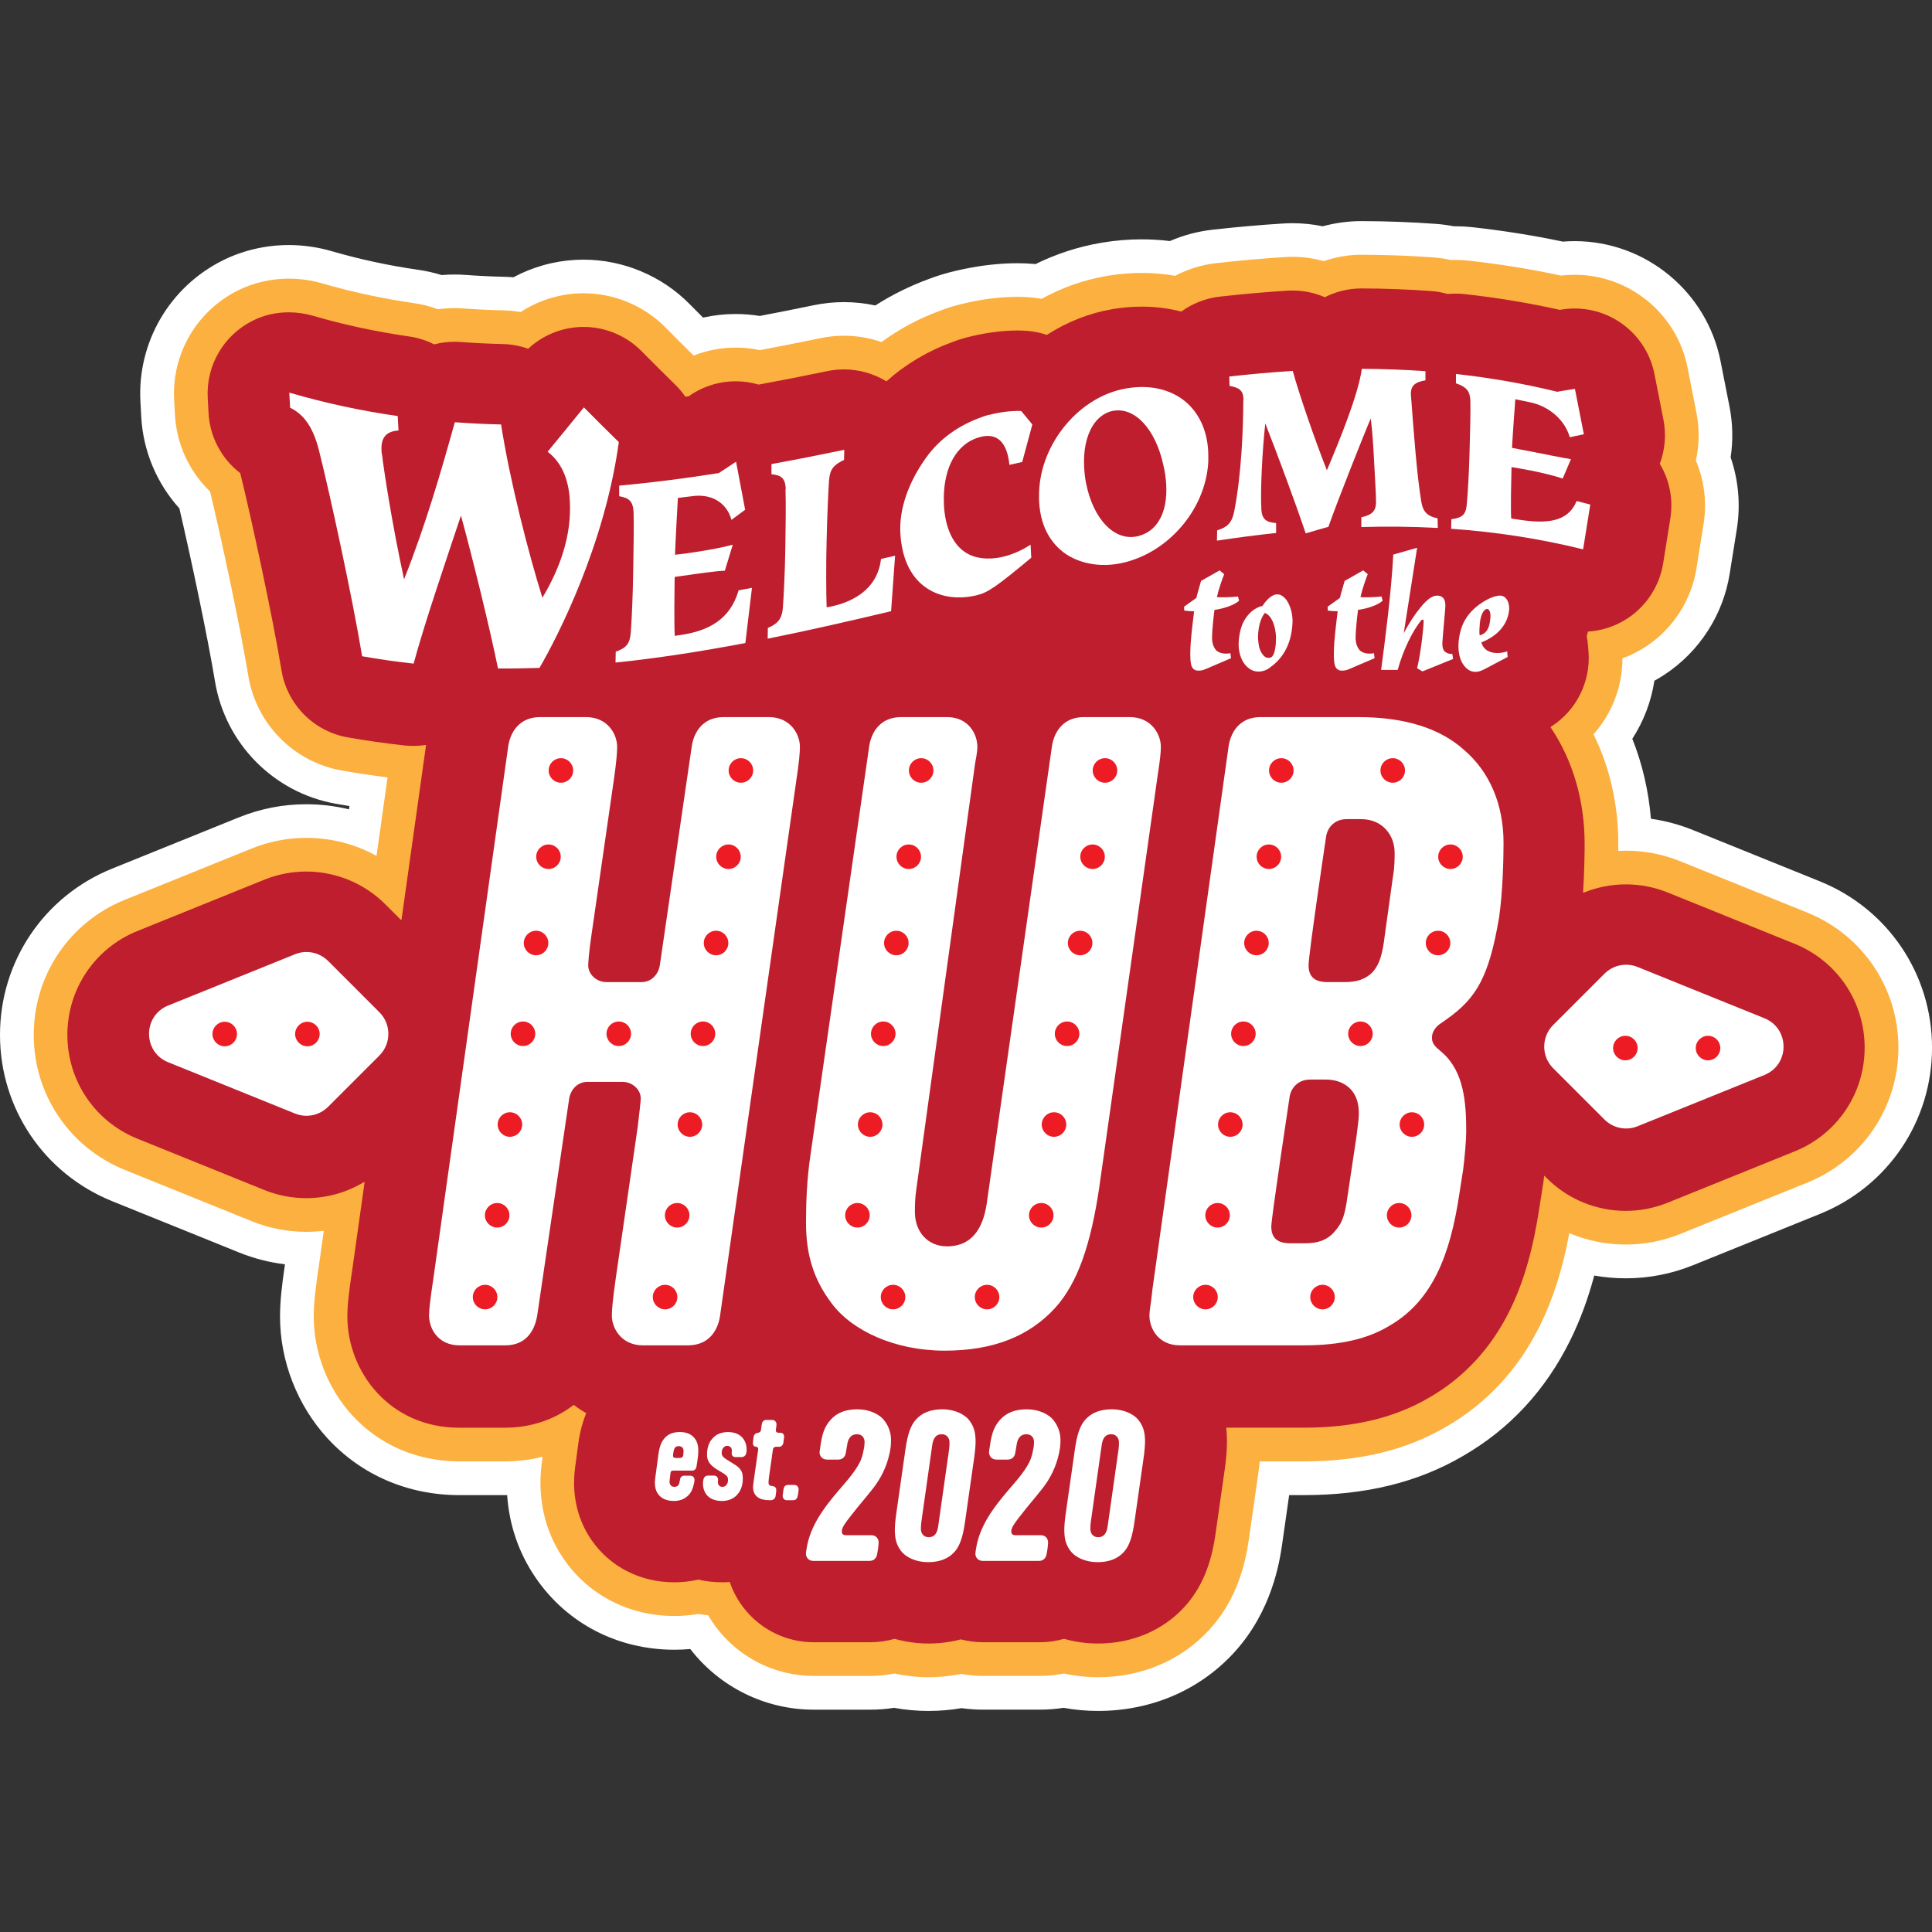 <?xml version="1.0" encoding="utf-8"?>
<!-- Generator: Adobe Illustrator 26.5.3, SVG Export Plug-In . SVG Version: 6.00 Build 0)  -->
<svg version="1.1" id="Layer_1" xmlns="http://www.w3.org/2000/svg" xmlns:xlink="http://www.w3.org/1999/xlink" x="0px" y="0px"
	 viewBox="0 0 1417.32 1417.32" style="enable-background:new 0 0 1417.32 1417.32;" xml:space="preserve">
<rect x="0" y="0" width="1417.32" height="1417.32" fill="#333333" stroke="none"/>
<style type="text/css">
	.st0{fill:#FFFFFF;}
	.st1{fill:#FBB040;}
	.st2{fill:#BE1E2D;}
	.st3{fill:#ED1C24;}
</style>
<g>
	<path class="st0" d="M1335.06,646.56l-93.05-37.61c-10-4.04-20.33-6.82-30.88-8.31c-1.72-20.5-6.32-40.25-13.65-58.67
		c8.3-12.82,13.84-27.31,16.18-42.58c2.64-1.45,5.23-3.01,7.75-4.68c25.39-16.83,42.71-43.73,47.49-73.81
		c1.74-10.94,3.48-21.84,5.23-32.71c2.85-17.74,1.24-35.85-4.52-52.67c1.85-12.33,1.58-24.95-0.86-37.32l-6.56-33.27
		c-10.05-51.01-55.05-88.03-106.99-88.03c-2.89,0-5.78,0.12-8.67,0.35c-21.87-4.59-44.3-8.15-66.8-10.62
		c-3.93-0.43-7.9-0.64-11.83-0.64c-0.46,0-0.91,0-1.37,0.01c-4.33-0.85-8.71-1.44-13.08-1.76c-17.65-1.29-35.91-1.98-54.26-2.04
		c-0.06,0-0.11,0-0.17,0h-0.2c-9.61,0-19.21,1.29-28.48,3.8c-7.26-1.51-14.67-2.26-22.19-2.26c-2.24,0-4.5,0.07-6.73,0.21
		c-16.79,1.04-34.28,2.58-52.02,4.58c-10.78,1.21-21.3,4.03-31.19,8.31c-6.82-0.84-13.72-1.27-20.67-1.27
		c-9.31,0-18.8,0.77-28.19,2.29c-0.43,0.07-0.91,0.15-1.32,0.22l-0.73,0.13c-16.52,2.86-32.46,8.06-47.63,15.51
		c-0.36-0.04-0.72-0.07-1.09-0.1c-3.9-0.35-8.04-0.52-12.29-0.52c-12.59,0-26.35,1.52-39.78,4.38c-5.01,1.07-14.22,3.04-24.92,7.12
		c-14.04,5.13-27.24,11.65-39.47,19.49c-7.53-1.63-15.25-2.46-23.03-2.46c-7.39,0-14.81,0.76-22.05,2.26
		c-14.34,2.96-27.43,5.56-39.72,7.89c-5.81-0.95-11.69-1.43-17.6-1.43c-8.14,0-16.16,0.89-23.96,2.64
		c-3.37-3.36-6.72-6.73-10.04-10.09c-20.36-20.6-48.65-32.42-77.63-32.42c-1.78,0-3.58,0.04-5.37,0.13
		c-16.22,0.8-31.98,5.23-46.12,12.8c-2.23-0.19-4.46-0.31-6.7-0.36c-9.62-0.22-19.18-0.69-28.4-1.37c-2.71-0.2-5.43-0.3-8.1-0.3
		c-3.14,0-6.28,0.14-9.4,0.41c-5.54-1.72-11.22-3.01-17-3.84c-21.64-3.1-43-7.69-63.49-13.65c-10.36-3.01-21.04-4.54-31.73-4.54
		c-16.82,0-33.51,3.88-48.27,11.22c-39.11,19.46-62.86,60.15-60.5,103.68l0.6,11.03c1.36,25.18,11.34,48.84,27.97,67.24
		c8.09,34.55,20.63,93.53,26.15,127c7.52,45.6,43.15,81.65,88.66,89.7c3.3,0.58,6.62,1.14,9.95,1.68l-0.34,2.43
		c-10.14-2.47-20.65-3.75-31.36-3.75c-16.97,0-33.57,3.23-49.35,9.61l-93.06,37.62C32.29,657.42,0,705.3,0,759.2
		c0,53.9,32.29,101.77,82.26,121.98l93.06,37.62c10.9,4.41,22.2,7.31,33.73,8.69c-2.41,16.41-3.62,27.43-3.62,38.42
		c0,32.58,12.67,65.08,34.76,89.17c24.69,26.92,59.03,41.74,96.7,41.74h33.52c0.54,0,1.09,0,1.63-0.01
		c1.54,22.04,8.48,42.3,20.68,60.28l0.52,0.76c23,33.3,60.02,52.4,101.55,52.4c3.87,0,7.73-0.18,11.59-0.53
		c21.26,27.53,54.44,44.5,90.63,44.5h41.31c5.9,0,11.78-0.45,17.59-1.35c8.31,1.52,16.79,2.28,25.32,2.28
		c8.15,0,16.24-0.69,24.17-2.05c5.27,0.74,10.59,1.11,15.93,1.11h41.31c5.9,0,11.78-0.45,17.59-1.35
		c8.31,1.52,16.79,2.28,25.32,2.28c38.97,0,74.39-15.19,99.74-42.78l0.32-0.35c27.73-30.5,33.11-66.66,34.88-78.54l0.07-0.5
		c0-0.03,0.01-0.1,0.02-0.12l5.15-36.03h10.7c45.61,0,83.82-9.39,116.8-28.71c34.11-19.62,60.57-48.16,78.67-84.83
		c7.16-14.5,12.97-30.09,17.64-47.53c7.56,1.34,15.29,2.02,23.13,2.02c16.97,0,33.57-3.23,49.35-9.61l93.06-37.62
		c49.97-20.2,82.26-68.08,82.26-121.98C1417.32,714.64,1385.03,666.76,1335.06,646.56z"/>
	<path class="st1" d="M1325.8,669.47l-93.05-37.61c-12.79-5.17-26.25-7.79-40-7.79c-1.87,0-3.73,0.05-5.59,0.14
		c0.02-2.17,0.03-3.94,0.03-5.23c0-28.74-6.24-56.1-18.18-80.28c13.52-15.22,21.17-34.95,21.21-55.72
		c6.16-2.26,12.06-5.23,17.55-8.87c19.64-13.02,33.04-33.83,36.74-57.1c1.74-10.95,3.49-21.86,5.23-32.75
		c2.53-15.75,0.52-31.88-5.67-46.44c2.57-11.4,2.74-23.27,0.46-34.86l-6.55-33.27c-7.78-39.46-42.58-68.1-82.75-68.1
		c-3.35,0-6.72,0.2-10.07,0.6c-22.25-4.8-45.13-8.5-68.1-11.02c-3.03-0.33-6.1-0.5-9.14-0.5c-1.21,0-2.42,0.03-3.63,0.08
		c-4.19-0.96-8.41-1.59-12.62-1.9c-17.09-1.25-34.77-1.91-52.54-1.97c-0.03,0-0.06,0-0.08,0h-0.2c-9.42,0-18.84,1.61-27.74,4.7
		c-7.44-2.11-15.11-3.17-22.93-3.17c-1.73,0-3.48,0.05-5.22,0.16c-16.36,1.02-33.44,2.52-50.78,4.47
		c-10.55,1.19-20.79,4.36-30.11,9.3c-8-1.4-16.21-2.11-24.51-2.11c-8,0-16.16,0.66-24.24,1.97c-0.36,0.06-0.75,0.12-1.07,0.18
		l-0.75,0.13c-16.52,2.86-32.41,8.47-47.39,16.71c-2.55-0.47-5.11-0.81-7.68-1.04c-3.18-0.28-6.58-0.42-10.11-0.42
		c-10.89,0-22.86,1.33-34.62,3.84c-4.68,1-12.46,2.66-21.44,6.11c-15.86,5.78-30.47,13.56-43.6,23.21
		c-8.82-3.05-18.12-4.62-27.53-4.62c-5.72,0-11.45,0.59-17.05,1.74c-16.27,3.36-30.95,6.26-44.7,8.83
		c-5.78-1.23-11.69-1.86-17.62-1.86c-10.7,0-21.13,1.99-30.9,5.84c-6.94-6.83-13.88-13.75-20.67-20.63
		c-15.75-15.94-37.64-25.08-60.05-25.08c-1.38,0-2.78,0.03-4.15,0.1c-15.05,0.75-29.58,5.52-42.06,13.69
		c-4.13-0.72-8.32-1.13-12.55-1.23c-10.04-0.23-20.01-0.72-29.65-1.43c-2.09-0.15-4.2-0.23-6.27-0.23c-4.06,0-8.12,0.29-12.13,0.87
		c-5.73-2.16-11.67-3.68-17.77-4.55c-22.78-3.27-45.28-8.1-66.88-14.38c-8.12-2.36-16.48-3.56-24.84-3.56
		c-13.02,0-25.91,2.99-37.27,8.64c-30.27,15.06-48.66,46.55-46.83,80.23l0.6,11.03c1.16,21.49,10.44,41.55,25.78,56.29
		c7.96,33.2,21.87,97.8,28.05,135.27c5.82,35.28,33.38,63.16,68.59,69.39c11.02,1.95,22.26,3.64,33.55,5.03l-8.1,57.58
		c-15.6-8.62-33.21-13.21-51.5-13.21c-13.78,0-27.26,2.63-40.09,7.81l-93.06,37.62c-40.59,16.41-66.81,55.29-66.81,99.07
		c0,43.78,26.22,82.66,66.81,99.07l93.06,37.62c12.83,5.18,26.31,7.81,40.09,7.81c4.3,0,8.59-0.26,12.83-0.78l-3.14,22.3
		c-3.2,21.2-4.23,31.1-4.23,40.68c0,26.47,10.3,52.88,28.26,72.47c19.95,21.75,47.83,33.73,78.5,33.73h33.52
		c9.51,0,18.77-1.16,27.63-3.43l-0.08,0.56c-1.06,7.18-1.54,12.99-1.54,18.79c0,0.71,0.01,1.43,0.03,2.14
		c0.5,19.58,6.12,37.43,16.71,53.04l0.4,0.59c18.32,26.52,47.92,41.73,81.22,41.73c5.84,0,11.69-0.51,17.45-1.51
		c2.39,0.41,4.8,0.74,7.23,0.98c15.86,27.18,45.17,44.5,77.54,44.5h41.31c6.02,0,12.01-0.6,17.89-1.78
		c8.17,1.8,16.55,2.72,25.02,2.72c8.07,0,16.06-0.81,23.84-2.42c5.35,0.98,10.8,1.48,16.26,1.48h41.31c6.02,0,12.01-0.6,17.88-1.78
		c8.17,1.8,16.55,2.72,25.02,2.72c31.97,0,60.93-12.35,81.54-34.79l0.31-0.34c20.26-22.28,26.05-48.04,28.65-65.48l0.07-0.45
		l6.81-47.66c0.48-3.27,0.87-6.49,1.17-9.62h32.33c41.14,0,75.29-8.3,104.4-25.38c29.83-17.14,53.01-42.17,68.92-74.4
		c9.57-19.39,16.51-41.16,21.49-67.61c12.95,5.46,26.98,8.32,41.44,8.32c13.78,0,27.27-2.63,40.09-7.81l93.06-37.62
		c40.59-16.41,66.81-55.29,66.81-99.08C1392.61,724.76,1366.39,685.87,1325.8,669.47z"/>
	<path class="st2" d="M1367.91,768.54c0-33.66-20.17-63.55-51.37-76.16l-93.05-37.61c-9.98-4.04-20.41-5.99-30.75-5.99
		c-10.6,0-21.1,2.06-30.92,6.05c-0.04,0.02-0.09,0.03-0.13,0.03c-0.19,0-0.35-0.16-0.33-0.36c1-15.84,1.12-29.97,1.12-35.51
		c0-31.93-8.69-61.2-24.89-85.34c-0.11-0.16-0.06-0.36,0.1-0.46c18.66-11.78,29.42-33.04,27.62-55.29l-0.33-4.12
		c-0.18-2.28-0.5-4.53-0.93-6.75c-0.01-0.05-0.01-0.09,0-0.14c0.28-1.1,0.54-2.2,0.77-3.31c0.03-0.15,0.15-0.25,0.3-0.26
		c10.25-0.69,20.26-3.99,29-9.78c13.93-9.23,23.36-23.88,25.99-40.39c1.74-10.96,3.49-21.89,5.24-32.78c2.3-14.31-0.7-28.35-7.64-40
		c-0.05-0.08-0.06-0.19-0.03-0.28c3.72-9.99,4.81-21.1,2.6-32.33l-6.55-33.27c-5.58-28.33-30.43-48.17-58.51-48.17
		c-3.55,0-7.14,0.32-10.76,0.97c-0.11,0-0.22,0-0.32-0.01c-22.74-5.07-46.16-8.94-69.77-11.53c-2.15-0.23-4.3-0.35-6.44-0.35
		c-1.96,0-3.9,0.1-5.84,0.28c-0.01,0-0.02,0-0.03,0c-0.03,0-0.06,0-0.08-0.01c-3.88-1.11-7.93-1.85-12.11-2.16
		c-16.52-1.21-33.62-1.85-50.83-1.91c-0.07,0-0.13,0-0.2,0c-9.59,0-18.72,2.29-26.82,6.38c-0.05,0.02-0.1,0.03-0.15,0.03
		c-0.04,0-0.09-0.01-0.13-0.03c-7.3-3.14-15.29-4.85-23.58-4.85c-1.23,0-2.47,0.04-3.71,0.11c-15.95,0.99-32.61,2.46-49.52,4.36
		c-10.54,1.19-20.17,5.06-28.24,10.89c-0.06,0.04-0.12,0.06-0.19,0.06c-0.03,0-0.05,0-0.08-0.01c-9.25-2.38-18.93-3.59-28.87-3.59
		c-6.66,0-13.44,0.55-20.3,1.65c-0.24,0.04-0.53,0.09-0.77,0.13l-0.81,0.14c-16.77,2.9-32.92,9.33-47.58,18.72
		c-0.05,0.03-0.11,0.05-0.18,0.05c-0.03,0-0.07-0.01-0.1-0.02c-4.36-1.45-8.91-2.42-13.56-2.83c-2.49-0.22-5.15-0.33-7.93-0.33
		c-9.03,0-19.37,1.14-29.47,3.3c-4.3,0.92-10.67,2.28-17.93,5.09c-18.34,6.65-34.7,16.42-48.46,28.77
		c-0.06,0.06-0.14,0.08-0.22,0.08c-0.06,0-0.12-0.02-0.17-0.05c-9.35-5.66-20.06-8.65-30.95-8.65c-4.01,0-8.05,0.41-12.05,1.23
		c-18.52,3.83-35.02,7.07-50.4,9.89c-0.02,0-0.04,0.01-0.06,0.01c-0.03,0-0.06,0-0.09-0.01c-5.49-1.6-11.14-2.4-16.77-2.4
		c-12.11,0-24.14,3.68-34.37,10.89c-0.09,0.04-0.18,0.07-0.27,0.11c-0.71,0.1-1.4,0.2-2.11,0.3c-0.02,0-0.03,0-0.05,0
		c-0.11,0-0.21-0.05-0.27-0.14c-2.11-3.02-4.5-5.88-7.18-8.51c-8.35-8.18-16.73-16.51-24.89-24.78
		c-11.25-11.38-26.56-17.74-42.48-17.74c-0.98,0-1.96,0.02-2.94,0.07c-14.08,0.7-27.36,6.35-37.58,15.8
		c-0.06,0.06-0.14,0.09-0.22,0.09c-0.04,0-0.07-0.01-0.11-0.02c-5.82-2.06-12.04-3.24-18.49-3.39c-10.45-0.24-20.84-0.75-30.91-1.5
		c-1.49-0.11-2.97-0.16-4.44-0.16c-5.07,0-10.04,0.64-14.81,1.86c-0.03,0.01-0.05,0.01-0.08,0.01c-0.05,0-0.1-0.01-0.14-0.03
		c-5.65-2.85-11.83-4.83-18.38-5.77c-23.93-3.43-47.57-8.51-70.27-15.11c-5.86-1.7-11.91-2.58-17.94-2.58
		c-9.06,0-18.05,1.97-26.26,6.05c-21.79,10.84-34.44,33.29-33.17,56.77l0.6,11.03c0.95,17.53,9.54,33.56,23.16,44.06
		c0.06,0.05,0.1,0.11,0.12,0.18c7.77,31.22,23.63,104.39,30.26,144.64c4.12,24.99,23.57,44.67,48.51,49.08
		c13.67,2.42,27.71,4.42,41.73,5.94c2.1,0.23,4.19,0.34,6.26,0.34c3.08,0,6.12-0.24,9.1-0.69c0.02,0,0.04,0,0.05,0
		c0.2,0,0.36,0.18,0.33,0.38l-17.94,127.63c-0.03,0.18-0.18,0.29-0.34,0.29c-0.08,0-0.17-0.03-0.24-0.1l-11.26-11.26
		c-15.73-15.73-36.69-24.08-58.05-24.09c-10.36,0-20.82,1.97-30.83,6.01l-93.06,37.62c-31.2,12.61-51.36,42.51-51.36,76.17
		c0,33.65,20.16,63.55,51.36,76.17l93.06,37.62c0,0,0,0,0,0c10.01,4.04,20.46,6.01,30.83,6.01c14.82,0,29.43-4.04,42.24-11.75
		c0.06-0.03,0.12-0.05,0.18-0.05c0.19,0,0.36,0.17,0.33,0.38l-8.61,61.2c-3.01,19.89-3.98,28.94-3.98,37.12
		c0,40.06,30.69,81.5,82.05,81.5h33.52c19.14,0,36.45-6,50.3-16.6c0.06-0.05,0.13-0.07,0.2-0.07c0.07,0,0.14,0.02,0.2,0.07
		c2.86,2.19,5.86,4.15,8.98,5.92c-2.82,6.88-4.79,14.36-5.87,22.6l-1.79,13.38c-0.89,6.01-1.29,10.76-1.29,15.33
		c0,0.5,0.01,1.01,0.02,1.51c0.37,14.77,4.57,28.17,12.46,39.8c0.09,0.14,0.19,0.28,0.28,0.41c13.64,19.75,35.83,31.07,60.89,31.07
		c5.96,0,11.79-0.69,17.42-2c5.71,1.31,11.67,2,17.8,2c1.8,0,3.58-0.08,5.36-0.21c8.69,25.65,33.03,44.17,61.63,44.17h41.31
		c6.24,0,12.29-0.88,18.02-2.51c7.92,2.26,16.3,3.45,24.89,3.45c8.21,0,16.13-1.05,23.66-3.04c5.25,1.37,10.76,2.1,16.44,2.1h41.31
		c6.24,0,12.29-0.88,18.02-2.51c7.92,2.26,16.3,3.45,24.88,3.45c24.98,0,47.47-9.52,63.35-26.8c0.07-0.08,0.14-0.15,0.21-0.23
		c15.74-17.32,20.38-38.26,22.5-52.5c0.02-0.11,0.03-0.23,0.05-0.34l6.8-47.63c1.09-7.45,1.68-14.76,1.68-20.58
		c0-3.51-0.18-6.93-0.52-10.25h56.79c36.66,0,66.76-7.21,92-22.04c25.54-14.66,45.45-36.17,59.17-63.96
		c10.22-20.7,17.15-44.8,21.82-75.84l2.77-17.69c0.09-0.61,0.18-1.22,0.26-1.83c0.09-0.68,0.24-1.92,0.42-3.55l1.76,1.76
		c15.73,15.73,36.68,24.09,58.05,24.09c10.36,0,20.82-1.97,30.83-6.01c0,0,0,0,0,0l93.06-37.62
		C1347.75,832.09,1367.91,802.2,1367.91,768.54z"/>
	<g>
		<path class="st0" d="M899.29,479.51c-2.56,0-4.79-0.67-6.46-1.89c-2.12-1.78-3.68-5.13-3.68-10.14c0,0,0,0,0-0.11
			c0.11-5.24,1.11-15.04,1.78-19.95c6.57-0.89,14.26-3.34,18.05-6.69l-0.78-3.12c-3.01,0.33-6.46,0.56-10.14,0.56
			c-1.67,0-3.46,0-5.35-0.11c1.34-5.8,3.34-11.7,5.35-16.83l-3.34-2.79l-13.6,7.69c-1.11,4.24-2.79,9.14-3.45,12.48l-9.03,6.46
			l0.11,2.79c1.56,0.33,4.46,0.56,6.69,0.56c0.11,0,0.33,0,0.56,0c-1.11,9.47-2.67,20.84-2.79,30.09c0,0.89,0,1.78,0,2.67
			c0,1.67,0.11,3.46,0.33,4.9c0.45,3.45,1.78,4.79,3.01,5.35c0.78,0.45,1.78,0.56,2.79,0.56c1.56,0,3.23-0.33,5.01-1.11l18.72-8.02
			l-0.45-3.68C901.52,479.4,900.4,479.51,899.29,479.51z"/>
		<path class="st0" d="M942.53,438.72c-2.01-1.89-3.34-2.67-5.46-2.67c-0.11,0-0.22,0-0.22,0c-1.89,0-6.02,1.23-10.7,8.47
			c-5.91,1.11-11.26,6.13-14.26,12.37c-2.12,4.57-3.23,10.81-3.23,16.05c0,2.79,0.45,5.35,1.11,7.58c1.78,5.91,5.13,9.7,9.47,11.48
			c0.67,0.22,2.01,0.67,4.01,0.67c2.12,0,4.79-0.45,7.69-2.45c6.8-4.68,16.61-14.04,17.27-33.99c0-0.33,0-0.67,0-0.89
			C948.21,447.41,944.87,440.95,942.53,438.72z M936.07,468.14c0,2.34-0.22,5.68-0.56,7.47c-0.56,3.45-1.56,5.91-3.23,6.69
			c-0.56,0.22-1.11,0.33-1.67,0.33c-0.78,0-1.56-0.22-2.23-0.56c-2.01-1.23-3.79-4.01-4.68-7.47c-0.33-1.56-0.78-4.79-0.78-6.69
			c0-0.33,0-0.56,0-0.78c0-5.91,1.56-13.48,5.01-17.5c5.35,2.12,7.8,10.36,8.14,17.39C936.07,467.36,936.07,467.7,936.07,468.14z"/>
	</g>
	<g>
		<path class="st0" d="M1004.61,479.51c-2.56,0-4.79-0.67-6.46-1.89c-2.12-1.78-3.68-5.13-3.68-10.14c0,0,0,0,0-0.11
			c0.11-5.24,1.11-15.04,1.78-19.95c6.57-0.89,14.26-3.34,18.05-6.69l-0.78-3.12c-3.01,0.33-6.46,0.56-10.14,0.56
			c-1.67,0-3.46,0-5.35-0.11c1.34-5.8,3.34-11.7,5.35-16.83l-3.34-2.79l-13.6,7.69c-1.11,4.24-2.79,9.14-3.45,12.48l-9.03,6.46
			l0.11,2.79c1.56,0.33,4.46,0.56,6.69,0.56c0.11,0,0.33,0,0.56,0c-1.11,9.47-2.67,20.84-2.79,30.09c0,0.89,0,1.78,0,2.67
			c0,1.67,0.11,3.46,0.33,4.9c0.45,3.45,1.78,4.79,3.01,5.35c0.78,0.45,1.78,0.56,2.79,0.56c1.56,0,3.23-0.33,5.01-1.11l18.72-8.02
			l-0.45-3.68C1006.83,479.4,1005.72,479.51,1004.61,479.51z"/>
		<path class="st0" d="M1064.79,479.73c-1.78,0-3.68-0.56-5.13-2.01c-1.11-1.23-1.56-3.23-1.56-5.57c0-1.11,0.11-2.23,0.22-3.34
			c0,0,0.56-7.47,1.89-22.18c0-0.78,0.11-1.67,0.11-2.45c0-2.12-0.33-4.01-1.56-5.46c-0.89-1-2.23-1.67-3.9-1.78
			c-0.22,0-0.45,0-0.56,0c-3.57,0-7.58,2.79-12.59,9.14c-4.01,4.9-7.91,10.92-11.92,18.39c3.45-22.51,6.35-39.79,9.81-62.63
			l-17.5,5.01c-1.45,28.2-6.13,63.63-8.92,84.59h12.15c4.12-14.71,10.92-28.64,17.27-36.33c0.33-0.45,0.78-0.56,1-0.56
			c0.45,0,0.78,0.33,0.78,1.11v0.11c-0.22,7.47-2.45,25.19-4.79,34.44l3.9,2.34l22.51-9.14l-0.56-3.68
			C1065.23,479.73,1065.01,479.73,1064.79,479.73z"/>
		<path class="st0" d="M1106.91,448.97c0.22-0.89,0.22-1.78,0.22-2.67c0-2.79-0.67-5.24-2.01-6.91c-1.11-1.56-2.79-2.45-4.46-2.45
			c0,0-0.11,0-0.22,0c-3.34,0-8.36,1.89-13.15,5.13c-3.34,2.12-12.59,8.47-15.82,20.73c-1,3.79-1.56,7.58-1.56,11.14
			c0,4.9,1,9.36,3.01,12.7c2.34,3.9,5.46,6.24,9.47,6.24c1.89,0,3.9-0.56,6.24-1.78c0,0,0,0,17.38-9.14l-0.33-4.12
			c-2.34,0.78-4.79,1.23-7.24,1.23c-5.24,0-10.14-2.12-11.7-7.8C1098,466.81,1105.35,459,1106.91,448.97z M1093.32,453.43
			c-0.56,8.14-3.23,11.37-7.8,12.7c-0.22-0.78-0.22-1.78-0.22-2.79c0-1.11,0-2.23,0.11-2.9c0.22-9.25,3.12-13.6,5.46-13.71
			c1.56,0,2.56,2.01,2.56,5.35C1093.43,452.54,1093.32,452.99,1093.32,453.43z"/>
	</g>
	<g>
		<path class="st0" d="M428.35,298.85c-8.87,10.95-17.74,21.8-26.61,32.53c8.96,6.9,14.47,17.29,16.08,32.55
			c0.07,1.36,0.15,2.73,0.22,4.1c1.34,24.82-7.24,48.91-20.13,70.48c-10.07-32.04-23.92-85.95-30.31-127.12
			c-11.3-0.26-22.61-0.8-33.93-1.64c-10.03,35.93-21.2,74.81-37.24,115.24c-9.36-43.05-15.15-82.57-16.14-91.32
			c-0.31-0.88-0.37-2-0.41-2.84c-0.41-7.58,1.56-14.37,12.46-15.01c-0.19-3.53-0.38-7.07-0.57-10.6
			c-26.41-3.79-52.92-9.4-79.55-17.2c0.2,3.68,0.4,7.36,0.6,11.03c7.76,3.94,16.23,11.18,21.24,31.6
			c8.3,33.03,24.62,108.48,31.6,150.79c12.62,2.23,25.21,4.01,37.78,5.38c7.8-29.06,24.43-77.7,34.73-108.59
			c8.44,30.92,20.79,80.96,27.16,112.15c10.16,0.09,20.3-0.05,30.44-0.4c13.57-23.38,47.94-90.55,58.2-165.65
			C445.42,315.98,436.89,307.49,428.35,298.85z"/>
		<path class="st0" d="M499.71,465.77c-1.51,0.23-3.02,0.45-4.72,0.7c-0.52-9.65-0.2-31.71-0.06-43.22
			c1.89-0.27,3.77-0.53,6.04-0.86c10.38-1.5,23.39-3.41,30.79-3.71c1.94-6.38,3.87-12.76,5.81-19.13
			c-6.74,1.96-18.03,4.04-28.41,5.59c-5.09,0.77-10,1.47-13.97,1.82c0,0,0.45-12.75,2.12-41.69c3.53-0.41,7.05-0.83,10.58-1.28
			c13.4-1.92,25.14,4.22,28.7,17.4c3.35-2.47,6.7-4.95,10.05-7.44c-2.22-11.74-4.44-23.49-6.66-35.25
			c-4.22,2.8-8.44,5.58-12.67,8.35c-24.32,3.83-48.67,6.99-73.08,9.21c0.01,2.59,0.03,5.17,0.04,7.76c7.49,1.3,10.1,3.98,10.51,11.5
			c0.01,0.2,0.02,0.4,0.02,0.4c0.34,9.71-0.06,27.05-0.29,43.79c-0.26,16.35-1,34.15-1.78,44.4c-0.67,8.64-3.76,11.4-11.03,13.95
			c-0.05,2.66-0.09,5.33-0.14,7.99c31.83-3.3,63.56-8.29,95.24-14.32c1.61-13.5,3.23-27,4.84-40.48c-3.26,0.61-6.53,1.21-9.79,1.8
			C535.62,454.67,519.52,462.78,499.71,465.77z"/>
		<path class="st0" d="M610.37,444.79c-1.5,0.33-2.82,0.63-3.96,0.68c-0.37-10.26-0.46-33.06,0-49.14
			c0.52-21.94,1.28-36.12,1.79-44.2c0.7-8.13,3.57-11.24,10.99-14.72c0.06-2.47,0.11-4.94,0.17-7.42
			c-17.8,3.68-35.61,7.21-53.43,10.47c0.01,2.48,0.02,4.96,0.02,7.44c6.88,0.69,10.03,2.63,10.45,10.37
			c0.02,0.39-0.16,0.62-0.15,0.81c0.34,9.72,0.13,26.98-0.13,43.29c-0.28,15.92-1.05,33.32-1.82,43.68c-0.7,8.18-3.93,11.6-11,14.59
			c-0.05,2.63-0.1,5.26-0.14,7.89c30.22-6.07,60.39-12.98,90.55-20.15c0.98-13.59,1.95-27.16,2.93-40.72
			c-3.44,0.8-6.89,1.59-10.33,2.38C643.6,433.5,623.71,441.84,610.37,444.79z"/>
		<path class="st0" d="M716.8,321.24c1.13-0.25,2.24-0.68,3.37-0.93c14.09-3.06,19.07,8.04,20.32,20.68
			c3.13-0.69,6.26-1.37,9.4-2.05c2.48-9.2,4.96-18.38,7.44-27.54c-2.71-3.28-5.43-6.56-8.14-9.85c-3.82-0.34-11.59,0.16-19.67,1.88
			c-3.2,0.68-6.39,1.37-9.37,2.58c-16.42,5.82-30.9,15.69-41.14,30.26c-12.19,17.11-19.5,36.72-18.51,54.84
			c2.22,40.9,30.94,51.7,56.08,45.56c7.88-1.87,14.12-5.99,39.96-27.54c-0.17-3.18-0.34-6.37-0.52-9.55
			c-7.16,4.67-14.05,7.41-20.43,8.91c-11.08,2.59-20.67,1.05-26.97-3.02c-9.84-6.1-15.28-18.85-16.14-34.77
			c-0.1-1.9-0.02-3.83-0.11-5.54C692.65,342.25,701.87,326.4,716.8,321.24z"/>
		<path class="st0" d="M869.15,294.21c-10.73-8.59-25.37-12.11-42.15-9.39c-0.19,0.03-0.56,0.1-0.94,0.16
			c-16.58,2.87-32.22,12.39-44.19,26.66c-11.97,14.27-19,31.87-19.58,49.22c-0.06,2.47-0.11,4.94,0.01,7.19
			c1.1,20.39,10.26,31.39,18.18,37.37c10.89,7.96,25.87,10.85,41.11,7.91c0.38-0.08,0.75-0.15,0.94-0.19
			c33.84-7.09,61.78-38.75,63.86-74.07c0.04-2.76,0.08-5.53-0.06-8.08C885.51,315.48,879.49,302.68,869.15,294.21z M850.14,382.09
			c-3.49,5.83-8.8,9.6-15.36,11.25c-0.38,0.07-0.75,0.15-1.13,0.22c-16.37,3.19-31.69-12.85-36.91-39.04
			c-0.79-3.97-1.18-7.84-1.4-11.74c-0.64-11.89,1.44-22.64,6.33-30.52c3.5-5.55,8.24-9.25,13.87-10.66
			c0.38-0.07,0.75-0.14,1.13-0.21c15.81-2.88,30.95,13.24,36.75,39.68c1.22,4.98,1.87,9.88,2.11,14.47
			C856.13,366.19,854.34,375.39,850.14,382.09z"/>
		<path class="st0" d="M1042.76,368.57c-3.33-19.38-5.69-52.34-7.68-78.58c0,0-0.01-0.18-0.02-0.35
			c-0.38-7.08,3.49-9.38,10.64-10.63c0.01-2.23,0.01-4.46,0.02-6.69c-15.59-1.14-31.15-1.7-46.68-1.75
			c-2.58,18.99-16.69,53.35-25.63,74.41c-8.81-22.21-20.54-56.34-25.05-72.87c-15.54,0.97-31.05,2.36-46.55,4.1
			c0.06,2.31,0.12,4.62,0.19,6.93c6.71,1.07,9.87,3.13,10.19,9.11c0.03,0.54,0.05,0.91-0.11,1.47c-0.05,20.09-1.24,54.35-6.78,82.02
			c-1.66,7.92-5.1,11.13-12.4,13.32c-0.05,2.52-0.11,5.04-0.16,7.56c14.46-2.18,28.93-4.08,43.42-5.63c0-2.42-0.01-4.85-0.01-7.27
			c-6.87-0.55-10.4-2.49-10.81-10.1c-0.76-13.95,0.58-41.99,2.87-62.94c9.25,23.32,23.07,60.91,29.65,80.62
			c5.55-1.66,11.1-3.27,16.66-4.81c6.25-18.06,27-70.13,31.06-79.54c1.3,9.98,1.88,20.67,2.43,30.82
			c0.35,6.41,0.69,12.83,1.01,18.71c0.22,4.1,0.43,8.02,0.44,11.58c0.02,7.31-3.28,9.64-10.79,11.44c0,2.38,0.01,4.77,0.01,7.15
			c18.67-0.55,37.37-0.37,56.12,0.65c-0.06-2.35-0.13-4.7-0.19-7.05C1047.69,378.81,1044.12,376.04,1042.76,368.57z"/>
		<path class="st0" d="M1156.59,367.55c-6.54,16.09-23.05,16.72-43.19,13.55c-1.53-0.24-3.07-0.48-4.79-0.74
			c-0.46-8.56,0.02-27.7,0.24-37.7c1.92,0.31,3.84,0.63,6.14,1.03c10.55,1.79,23.83,4.75,31.39,7.4c2.02-4.77,4.05-9.52,6.07-14.25
			c-6.9-1.06-18.44-3.54-29.01-5.56c-5.19-1-10.18-1.89-14.22-2.73c0,0.01,0.55-10.99,2.44-35.68c3.59,0.71,7.18,1.46,10.77,2.25
			c13.65,2.76,25.6,12.82,29.15,25.65c3.44-0.78,6.89-1.51,10.34-2.21c-2.18-11.09-4.37-22.17-6.55-33.26
			c-4.34,0.64-8.67,1.34-13,2.1c-24.86-6.08-49.61-10.32-74.28-13.03c0,2.27-0.01,4.54-0.01,6.82c7.55,2.57,10.19,5.55,10.55,12.21
			c0.01,0.18,0.02,0.35,0.02,0.35c0.27,8.58-0.24,23.69-0.59,38.31c-0.37,14.27-1.24,29.73-2.09,38.57
			c-0.74,7.46-3.87,9.24-11.23,10.27c-0.06,2.34-0.13,4.67-0.19,7.01c32.13,2.26,64.39,7.07,96.83,15.1
			c1.75-10.99,3.5-21.94,5.26-32.86C1163.28,369.24,1159.93,368.38,1156.59,367.55z"/>
	</g>
	<g>
		<g>
			<path class="st0" d="M494.13,1078.83c-1.09,0-1.95,0.31-2.18,1.32l-0.31,2.49c-0.23,1.48-0.47,4.05-0.47,4.6
				c0.08,2.03,1.48,3.51,3.43,3.51c2.8,0,3.66-1.64,4.05-4.21l0.16-1.01c0.16-1.48,1.09-2.96,3.19-2.96h4.36
				c1.09,0,1.87,0.39,2.34,0.93c0.55,0.62,0.78,1.4,0.78,2.18c0,1.01-0.23,2.03-0.47,3.04c-0.54,2.49-1.64,5.84-3.82,8.03
				c-2.65,2.73-6,4.36-10.83,4.36c-5.69,0-9.5-2.03-11.77-5.3c-1.48-2.18-2.1-4.68-2.18-7.79c0-1.79,0.31-4.36,0.7-6.94l1.87-13.95
				c0.78-6,2.26-9.58,4.68-12.23c2.57-2.88,6.23-4.36,10.99-4.36c5.69,0,9.19,2.03,11.45,5.3c1.48,2.18,2.1,4.75,2.18,7.87
				c0,0.39,0,3.97-0.62,7.72l-0.7,4.36c-0.23,1.79-1.32,3.04-3.27,3.04H494.13z M497.94,1060.9c-1.32,0-2.03,0.39-2.73,1.09
				c-0.62,0.78-0.86,1.48-1.25,3.74c-0.16,0.94-0.23,1.79-0.23,2.26c0,1.01,0.7,1.56,1.95,1.56h3.27c1.17,0,2.1-0.78,2.26-1.79
				l0.08-1.01c0.16-1.25,0.16-1.87,0.16-2.42C501.37,1061.76,499.66,1060.9,497.94,1060.9z"/>
		</g>
		<g>
			<path class="st0" d="M533.32,1070.88l4.44,2.73c5.3,3.2,7.17,5.53,7.17,10.91c0,4.52-1.09,8.65-4.13,12
				c-2.49,2.88-6.47,4.6-11.22,4.6c-5.69,0-9.51-2.03-11.77-5.3c-1.4-2.1-2.11-4.75-2.11-7.17c0-3.12,0.55-6.16,3.74-6.16h4.29
				c2.26,0,2.96,1.71,3.04,2.81c0,0.7-0.16,1.25-0.16,2.03c0.08,2.57,1.87,3.43,3.43,3.43c2.41,0,4.05-2.26,4.05-5.06
				c0-2.18-0.78-3.2-3.27-4.75l-4.99-3.04c-5.3-3.27-7.17-6.47-7.17-10.68c0-7.56,3.04-10.91,4.21-12.16
				c2.49-2.88,6.55-4.52,11.3-4.52c5.45,0.08,9.12,2.03,11.38,5.3c1.48,2.18,2.18,4.83,2.18,7.4c0,2.8-0.55,5.69-3.9,5.69h-4.21
				c-2.26,0-2.8-1.71-2.88-2.65c0-0.86,0.16-1.4,0.16-2.18c-0.08-2.57-1.87-3.43-3.43-3.43c-2.49,0-3.97,2.42-4.05,4.99
				C529.5,1067.92,530.13,1068.85,533.32,1070.88z"/>
		</g>
		<g>
			<path class="st0" d="M564.26,1082.72c-0.31,2.42-0.47,3.66-0.47,4.91c0,1.32,0.47,2.26,2.34,2.49l0.62,0.08
				c2.26,0.31,2.73,1.79,2.73,2.73c0,0.62-0.16,2.26-0.31,3.19l-0.23,1.48c-0.16,1.48-1.48,2.96-3.58,2.96h-0.86
				c-7.4,0-12-2.88-12.08-9.74c0-0.94,0.23-2.65,0.7-5.84l2.49-17.45c0.39-2.73,0.62-3.9,0.62-4.44c-0.08-1.17-0.54-1.64-1.71-1.79
				l-0.55-0.08c-1.4-0.23-1.64-1.79-1.64-2.57c0-0.62,0.16-1.95,0.31-2.88l0.23-1.79c0.16-1.25,1.17-2.49,2.5-2.73l0.39-0.08
				c1.01-0.23,2.18-0.47,2.42-1.87l0.7-4.6c0.23-1.48,1.17-3.04,3.27-3.04h4.29c2.26,0,3.12,1.79,3.2,3.04c0,0.55,0,1.25-0.31,2.96
				c-0.16,0.93-0.16,1.56-0.16,1.87c0,0.94,0.86,1.56,2.02,1.56h1.25c2.34,0,2.73,1.79,2.8,2.73c0,0.62-0.23,2.18-0.39,3.12
				l-0.16,1.48c-0.23,1.48-1.25,2.96-3.35,2.96h-2.18c-1.09,0-1.95,0.78-2.11,1.79L564.26,1082.72z"/>
		</g>
		<g>
			<path class="st0" d="M585.15,1097.53c-0.31,1.79-1.32,3.04-3.27,3.04h-4.6c-2.18,0-3.12-1.79-3.12-3.04
				c0-0.55,0.16-1.32,0.47-3.9l0.23-1.32c0.23-1.48,1.09-2.96,3.2-2.96h4.6c2.26,0,3.2,1.79,3.2,3.04c0,0.55-0.08,1.48-0.31,3.2
				L585.15,1097.53z"/>
		</g>
		<g>
			<path class="st0" d="M620.77,1126.23h18.45c3.88,0,5.35,3.07,5.35,5.21c0,0.94-0.13,2.01-0.4,4.68l-0.67,3.88
				c-0.4,2.54-2.01,5.08-5.61,5.08h-41.31c-3.74,0-5.35-3.07-5.35-5.21c0-1.07,0.53-3.88,0.93-6.28
				c3.61-17.78,16.18-32.22,27.14-44.92c4.01-4.68,7.22-8.69,9.89-13.1c2.41-4.01,3.61-7.09,4.81-14.04
				c0.13-1.47,0.27-2.81,0.27-3.48c0-3.07-1.6-5.88-5.61-5.88c-4.81,0-6.69,3.74-7.22,8.16l-0.94,5.35
				c-0.27,2.54-2.01,5.08-5.61,5.08h-8.16c-3.88,0-5.48-3.07-5.48-5.21c0-1.2,0.27-2.14,0.67-5.08c1.34-9.89,3.61-14.7,7.62-19.12
				c4.54-4.95,10.83-7.49,19.39-7.49c8.69,0,16.31,3.48,19.92,8.42c3.34,4.41,4.81,9.09,4.81,14.44c0,1.87-0.13,3.88-0.4,5.88
				c-1.6,9.89-5.21,18.85-11.1,27.01c-2,2.81-4.28,5.48-6.42,8.15c-5.48,6.55-9.49,11.5-12.43,15.37
				c-3.88,4.95-5.75,7.75-5.75,10.43C617.56,1125.29,618.5,1126.23,620.77,1126.23z"/>
		</g>
		<g>
			<path class="st0" d="M660.87,1137.59c-3.21-4.28-4.41-8.69-4.41-15.37c0-2.14,0.27-6.55,1.07-12.03l6.82-47.73
				c1.47-9.89,3.61-16.71,7.62-21.12c4.54-4.95,10.83-7.49,19.39-7.49c8.69,0,16.31,3.48,19.92,8.42c3.21,4.28,4.41,8.69,4.41,15.37
				c0,2.14-0.27,6.55-1.07,12.03l-6.82,47.73c-1.47,9.89-3.61,16.71-7.62,21.12c-4.54,4.95-10.83,7.49-19.38,7.49
				C672.1,1146.01,664.48,1142.54,660.87,1137.59z M688.28,1119.54l8.02-56.55c0.27-2,0.27-3.88,0.27-4.81
				c0-3.48-2.27-6.02-5.62-6.02c-4.81,0-6.42,3.48-7.08,8.16l-8.02,56.55c-0.27,2.01-0.27,3.88-0.27,4.81
				c0,3.48,2.27,6.02,5.61,6.02C686,1127.7,687.61,1124.22,688.28,1119.54z"/>
		</g>
		<g>
			<path class="st0" d="M745.08,1126.23h18.45c3.88,0,5.35,3.07,5.35,5.21c0,0.94-0.13,2.01-0.4,4.68l-0.67,3.88
				c-0.4,2.54-2.01,5.08-5.61,5.08h-41.31c-3.74,0-5.35-3.07-5.35-5.21c0-1.07,0.53-3.88,0.93-6.28
				c3.61-17.78,16.18-32.22,27.14-44.92c4.01-4.68,7.22-8.69,9.89-13.1c2.41-4.01,3.61-7.09,4.81-14.04
				c0.13-1.47,0.27-2.81,0.27-3.48c0-3.07-1.6-5.88-5.61-5.88c-4.81,0-6.69,3.74-7.22,8.16l-0.94,5.35
				c-0.27,2.54-2.01,5.08-5.61,5.08h-8.16c-3.88,0-5.48-3.07-5.48-5.21c0-1.2,0.27-2.14,0.67-5.08c1.34-9.89,3.61-14.7,7.62-19.12
				c4.54-4.95,10.83-7.49,19.39-7.49c8.69,0,16.31,3.48,19.92,8.42c3.34,4.41,4.81,9.09,4.81,14.44c0,1.87-0.13,3.88-0.4,5.88
				c-1.6,9.89-5.21,18.85-11.1,27.01c-2.01,2.81-4.28,5.48-6.42,8.15c-5.48,6.55-9.49,11.5-12.43,15.37
				c-3.88,4.95-5.75,7.75-5.75,10.43C741.87,1125.29,742.81,1126.23,745.08,1126.23z"/>
		</g>
		<g>
			<path class="st0" d="M785.18,1137.59c-3.21-4.28-4.41-8.69-4.41-15.37c0-2.14,0.27-6.55,1.07-12.03l6.82-47.73
				c1.47-9.89,3.61-16.71,7.62-21.12c4.54-4.95,10.83-7.49,19.39-7.49c8.69,0,16.31,3.48,19.92,8.42c3.21,4.28,4.41,8.69,4.41,15.37
				c0,2.14-0.27,6.55-1.07,12.03l-6.82,47.73c-1.47,9.89-3.61,16.71-7.62,21.12c-4.54,4.95-10.83,7.49-19.38,7.49
				C796.41,1146.01,788.79,1142.54,785.18,1137.59z M812.59,1119.54l8.02-56.55c0.27-2,0.27-3.88,0.27-4.81
				c0-3.48-2.27-6.02-5.62-6.02c-4.81,0-6.42,3.48-7.08,8.16l-8.02,56.55c-0.27,2.01-0.27,3.88-0.27,4.81
				c0,3.48,2.27,6.02,5.61,6.02C810.31,1127.7,811.92,1124.22,812.59,1119.54z"/>
		</g>
	</g>
	<g>
		<path class="st0" d="M563.92,526.06h-32.96c-15.08,0-21.79,10.62-23.46,21.23l-23.46,160.89c-1.12,6.7-6.15,12.29-13.41,12.29
			h-25.7c-7.26,0-13.41-5.59-13.41-12.29c0-1.68,0.56-10.05,2.23-21.23l16.76-116.2c1.68-11.73,2.23-18.99,2.23-22.9
			c0-8.94-6.7-21.79-22.9-21.79h-33.52c-15.08,0-21.79,10.62-23.46,21.23l-54.75,389.38c-2.79,18.44-3.35,24.58-3.35,28.49
			c0,8.94,6.15,21.79,22.35,21.79h33.52c13.97,0,21.23-8.94,23.46-21.79l23.46-159.21c1.12-6.7,6.14-12.29,13.41-12.29h25.7
			c7.26,0,13.41,5.59,13.41,12.29c0,1.68-1.12,11.17-2.23,20.67l-16.2,111.73c-2.23,15.64-2.79,22.9-2.79,26.81
			c0,8.94,6.7,21.79,22.9,21.79h32.96c15.08,0,21.79-10.61,23.46-21.23l55.87-392.17c2.23-14.53,2.79-21.79,2.79-25.7
			C586.82,538.91,580.12,526.06,563.92,526.06z"/>
		<path class="st0" d="M851.61,547.85c0-8.94-6.7-21.79-22.9-21.79h-33.52c-15.08,0-21.79,10.62-23.46,21.23l-47.48,332.95
			c-2.23,18.44-9.5,34.08-29.61,34.08c-13.97,0-23.46-10.61-23.46-25.14c0-3.91,0-10.05,1.12-17.32l43.02-311.72
			c0.56-3.35,1.68-8.38,1.68-12.29c0-8.94-6.15-21.79-22.35-21.79h-33.52c-15.08,0-21.79,10.62-23.46,21.23l-43.02,299.43
			c-2.79,18.44-3.35,35.75-3.35,50.28c0,22.35,5.03,40.78,18.44,58.66c15.08,20.67,46.93,35.19,83.24,35.19
			c35.75,0,62.01-10.61,81-31.28c16.76-18.44,26.26-46.93,32.4-88.27l43.02-303.35C851.05,557.34,851.61,551.76,851.61,547.85z"/>
		<path class="st0" d="M1073.95,550.08c-16.76-15.08-41.9-24.02-77.65-24.02h-71.51c-15.08,0-21.79,10.62-23.46,21.23L845.46,945.6
			c-1.12,11.17-2.23,15.64-2.23,19.55c0,8.94,6.14,21.79,22.35,21.79h91.06c27.37,0,46.93-5.03,62.01-13.97
			c32.4-18.44,45.25-52.51,51.95-97.2l2.79-17.88c1.12-8.94,2.23-21.23,2.23-27.93c0-21.23-1.68-43.57-17.32-57.54l-4.47-3.91
			c-2.79-2.79-3.35-5.03-3.35-7.26c0-3.35,1.68-6.7,5.03-9.5l5.59-3.91c22.35-15.64,31.28-31.84,38.55-74.3
			c2.79-18.44,3.35-43.57,3.35-55.31C1102.99,590.31,1092.94,566.28,1073.95,550.08z M995.18,833.32l-6.7,44.69
			c-2.23,17.32-5.59,21.23-10.61,26.81c-5.03,5.03-11.17,7.26-20.67,7.26h-10.61c-9.5,0-13.97-3.91-13.97-12.29
			c0-6.14,13.41-94.97,13.41-94.97c1.12-7.26,6.7-12.85,15.08-12.85h11.73c11.17,0,24.02,6.14,24.02,24.58
			C996.85,820.47,996.29,824.38,995.18,833.32z M1021.99,642.26l-6.14,44.13c-1.68,13.97-3.91,21.23-8.94,26.82
			c-5.03,5.03-11.17,7.26-20.67,7.26h-12.29c-9.5,0-13.97-3.91-13.97-12.29c0-8.38,12.85-94.41,12.85-94.41
			c1.12-7.26,6.7-12.85,15.08-12.85h10.61c15.64,0,24.58,11.73,24.58,24.58C1023.11,629.41,1023.11,636.11,1021.99,642.26z"/>
		<path class="st0" d="M240.71,704.97c-6.37-6.37-15.93-8.31-24.28-4.94l-93.06,37.62c-18.71,7.56-18.71,34.05,0,41.62l93.06,37.62
			c8.35,3.38,17.91,1.43,24.28-4.94l37.62-37.62c8.77-8.77,8.77-22.98,0-31.74L240.71,704.97z"/>
		<path class="st0" d="M1294.38,746.99l-93.06-37.62c-8.35-3.38-17.91-1.43-24.28,4.94l-37.62,37.62c-8.77,8.77-8.77,22.98,0,31.74
			l37.62,37.62c6.37,6.37,15.93,8.31,24.28,4.94l93.06-37.62C1313.09,781.05,1313.09,754.56,1294.38,746.99z"/>
	</g>
</g>
<g>
	<circle class="st3" cx="164.86" cy="758.56" r="9"/>
</g>
<g>
	<circle class="st3" cx="225.51" cy="758.56" r="9"/>
</g>
<g>
	<circle class="st3" cx="1192.37" cy="768.86" r="9"/>
</g>
<g>
	<circle class="st3" cx="1253.02" cy="768.86" r="9"/>
</g>
<g>
	<circle class="st3" cx="411.49" cy="565.21" r="9"/>
</g>
<g>
	<circle class="st3" cx="402.37" cy="628.5" r="9"/>
</g>
<g>
	<circle class="st3" cx="393.26" cy="691.79" r="9"/>
</g>
<g>
	<circle class="st3" cx="383.67" cy="758.37" r="9"/>
</g>
<g>
	<circle class="st3" cx="453.94" cy="758.37" r="9"/>
</g>
<g>
	<circle class="st3" cx="374.08" cy="824.96" r="9"/>
</g>
<g>
	<circle class="st3" cx="364.73" cy="891.54" r="9"/>
</g>
<g>
	<circle class="st3" cx="355.86" cy="951.54" r="9"/>
</g>
<g>
	<circle class="st3" cx="543.53" cy="565.21" r="9"/>
</g>
<g>
	<circle class="st3" cx="534.41" cy="628.5" r="9"/>
</g>
<g>
	<circle class="st3" cx="525.3" cy="691.79" r="9"/>
</g>
<g>
	<circle class="st3" cx="515.71" cy="758.37" r="9"/>
</g>
<g>
	<circle class="st3" cx="506.12" cy="824.96" r="9"/>
</g>
<g>
	<circle class="st3" cx="496.77" cy="891.54" r="9"/>
</g>
<g>
	<circle class="st3" cx="487.9" cy="951.54" r="9"/>
</g>
<g>
	<circle class="st3" cx="675.78" cy="565.21" r="9"/>
</g>
<g>
	<circle class="st3" cx="666.66" cy="628.5" r="9"/>
</g>
<g>
	<circle class="st3" cx="657.55" cy="691.79" r="9"/>
</g>
<g>
	<circle class="st3" cx="647.96" cy="758.37" r="9"/>
</g>
<g>
	<circle class="st3" cx="638.37" cy="824.96" r="9"/>
</g>
<g>
	<circle class="st3" cx="629.02" cy="891.54" r="9"/>
</g>
<g>
	<circle class="st3" cx="655.15" cy="951.54" r="9"/>
</g>
<g>
	<circle class="st3" cx="810.62" cy="565.21" r="9"/>
</g>
<g>
	<circle class="st3" cx="801.51" cy="628.5" r="9"/>
</g>
<g>
	<circle class="st3" cx="792.39" cy="691.79" r="9"/>
</g>
<g>
	<circle class="st3" cx="782.81" cy="758.37" r="9"/>
</g>
<g>
	<circle class="st3" cx="773.22" cy="824.96" r="9"/>
</g>
<g>
	<circle class="st3" cx="763.87" cy="891.54" r="9"/>
</g>
<g>
	<circle class="st3" cx="724.11" cy="951.54" r="9"/>
</g>
<g>
	<circle class="st3" cx="939.98" cy="565.21" r="9"/>
</g>
<g>
	<circle class="st3" cx="930.86" cy="628.5" r="9"/>
</g>
<g>
	<circle class="st3" cx="921.75" cy="691.79" r="9"/>
</g>
<g>
	<circle class="st3" cx="912.16" cy="758.37" r="9"/>
</g>
<g>
	<circle class="st3" cx="902.57" cy="824.96" r="9"/>
</g>
<g>
	<circle class="st3" cx="893.22" cy="891.54" r="9"/>
</g>
<g>
	<circle class="st3" cx="884.35" cy="951.54" r="9"/>
</g>
<g>
	<circle class="st3" cx="1021.71" cy="565.21" r="9"/>
</g>
<g>
	<circle class="st3" cx="1064.07" cy="628.5" r="9"/>
</g>
<g>
	<circle class="st3" cx="1054.96" cy="691.79" r="9"/>
</g>
<g>
	<circle class="st3" cx="998.02" cy="758.37" r="9"/>
</g>
<g>
	<circle class="st3" cx="1035.78" cy="824.96" r="9"/>
</g>
<g>
	<circle class="st3" cx="1026.43" cy="891.54" r="9"/>
</g>
<g>
	<circle class="st3" cx="970.2" cy="951.54" r="9"/>
</g>
</svg>
